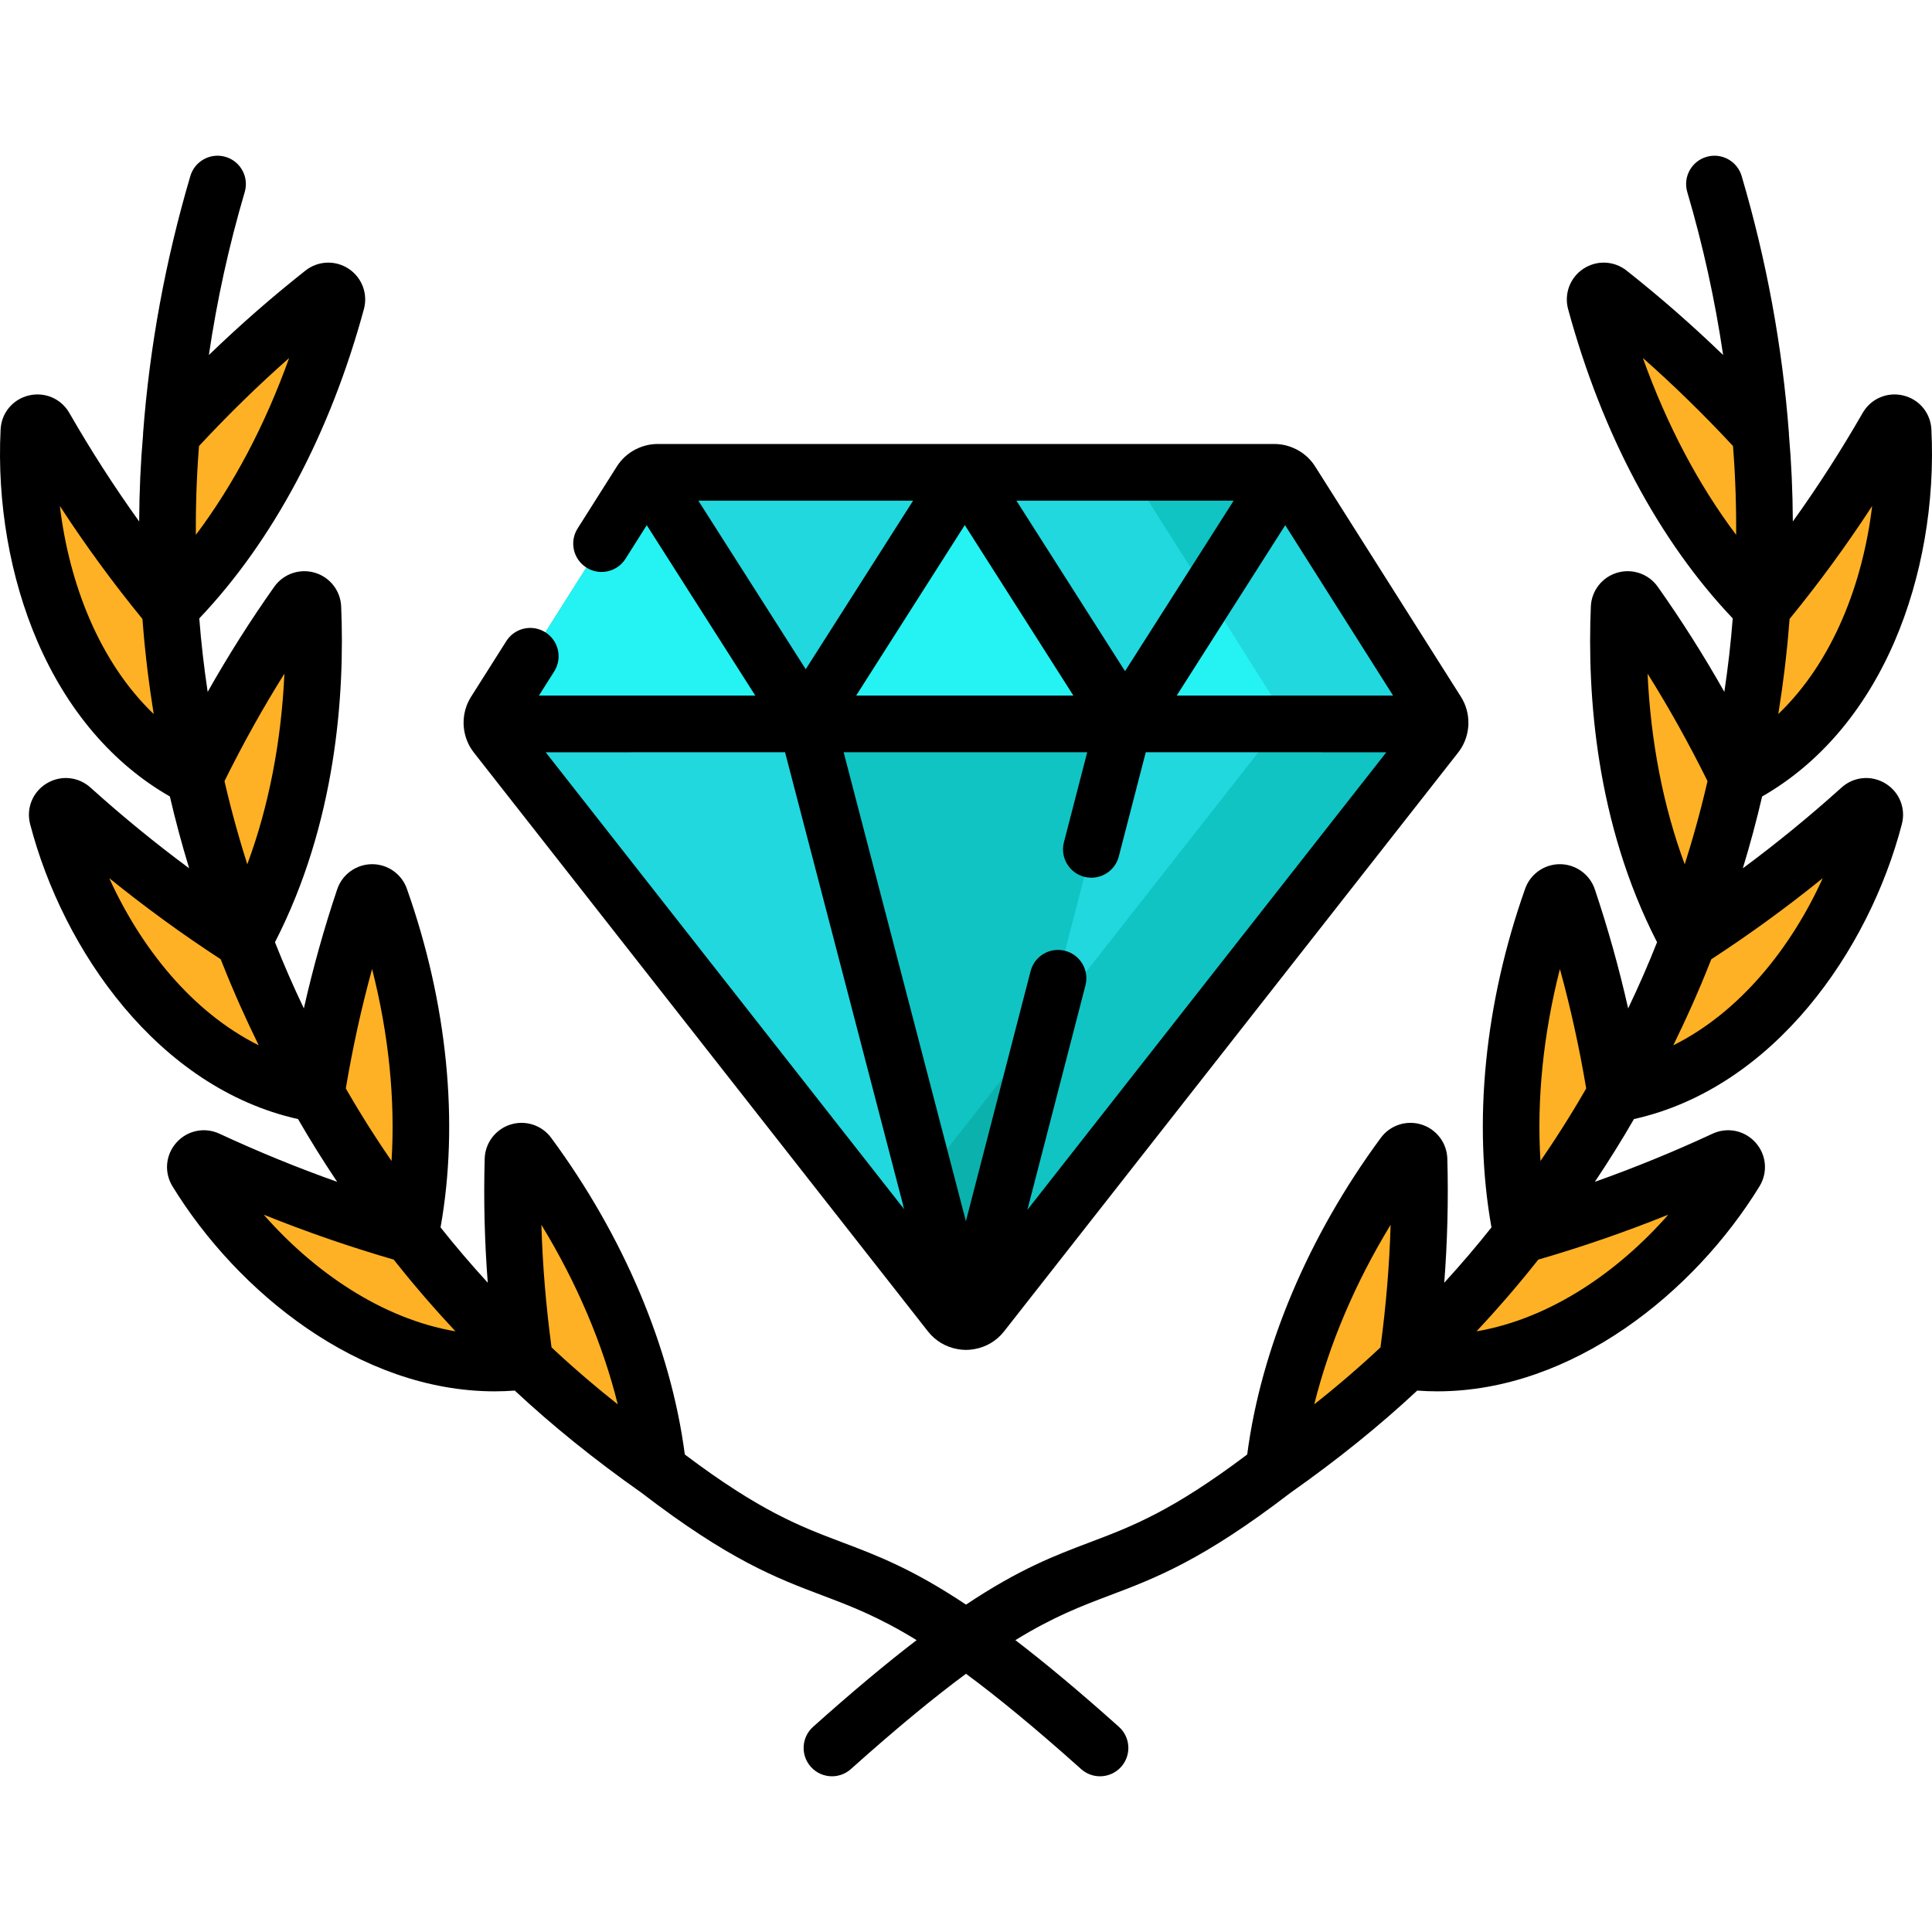 <?xml version="1.0" encoding="iso-8859-1"?>
<!-- Generator: Adobe Illustrator 19.0.0, SVG Export Plug-In . SVG Version: 6.00 Build 0)  -->
<svg version="1.1" id="Capa_1" xmlns="http://www.w3.org/2000/svg" xmlns:xlink="http://www.w3.org/1999/xlink" x="0px" y="0px"
	 viewBox="0 0 512.002 512.002" style="enable-background:new 0 0 512.002 512.002;" xml:space="preserve">
<g>
	<path style="fill:#FFB125;" d="M45.462,115.009c12.537-13.679,25.676-25.988,40.142-37.415c1.701-1.344,4.15,0.265,3.581,2.356
		c-8.108,29.802-22.275,59.254-44.114,81.148C44.09,145.771,44.075,130.316,45.462,115.009z"/>
	<path style="fill:#FFB125;" d="M45.072,161.11c-12.609-15.216-23.444-30.948-33.207-47.932c-1.116-1.942-4.086-1.249-4.199,0.988
		c-1.761,34.791,11.532,75.5,43.918,91.918C48.356,191.29,46.031,176.233,45.072,161.11z"/>
	<path style="fill:#FFB125;" d="M51.582,206.074c7.935-16.327,16.818-31.518,27.228-46.242c1.235-1.747,4.005-0.946,4.095,1.191
		c1.268,30.053-3.889,61.823-18.289,88.205C59.279,235.186,54.776,220.762,51.582,206.074z"/>
	<path style="fill:#FFB125;" d="M64.62,249.238c-16.372-10.522-31.329-22.028-45.676-34.951c-1.655-1.491-4.251,0.066-3.69,2.221
		c8.643,33.231,33.359,67.333,68.548,73.357C76.487,276.803,69.934,263.245,64.62,249.238z"/>
	<path style="fill:#FFB125;" d="M83.796,289.856c2.868-17.812,6.971-34.804,12.681-51.791c0.679-2.021,3.548-2.059,4.26-0.05
		c9.987,28.195,14.033,60.005,8.007,89.238C99.585,315.398,91.111,302.94,83.796,289.856z"/>
	<path style="fill:#FFB125;" d="M108.751,327.262c-18.663-5.288-36.295-11.9-53.758-20.005c-2.018-0.936-4.039,1.308-2.877,3.204
		c17.954,29.279,51.568,54.63,86.973,50.261C128.221,350.31,117.951,339.186,108.751,327.262z"/>
	<path style="fill:#FFB125;" d="M139.081,360.714c-2.547-17.947-3.628-35.449-3.128-53.442c0.059-2.133,2.795-3.007,4.062-1.29
		c17.882,24.244,31.223,53.694,34.415,83.551C161.994,380.795,150.055,371.244,139.081,360.714z"/>
	<path style="fill:#FFB125;" d="M466.54,115.009c-12.537-13.679-25.676-25.988-40.142-37.415c-1.701-1.344-4.15,0.265-3.581,2.356
		c8.108,29.802,22.275,59.254,44.114,81.148C467.912,145.771,467.927,130.316,466.54,115.009z"/>
	<path style="fill:#FFB125;" d="M466.93,161.11c12.609-15.216,23.444-30.948,33.207-47.932c1.116-1.942,4.086-1.249,4.199,0.988
		c1.761,34.791-11.532,75.5-43.918,91.918C463.646,191.29,465.971,176.233,466.93,161.11z"/>
	<path style="fill:#FFB125;" d="M460.42,206.074c-7.935-16.327-16.818-31.518-27.228-46.242c-1.235-1.747-4.005-0.946-4.095,1.191
		c-1.268,30.053,3.889,61.823,18.289,88.205C452.723,235.186,457.226,220.762,460.42,206.074z"/>
	<path style="fill:#FFB125;" d="M447.382,249.238c16.372-10.522,31.329-22.028,45.676-34.951c1.655-1.491,4.251,0.066,3.69,2.221
		c-8.643,33.231-33.359,67.333-68.548,73.357C435.515,276.803,442.068,263.245,447.382,249.238z"/>
	<path style="fill:#FFB125;" d="M428.206,289.856c-2.868-17.812-6.971-34.804-12.681-51.791c-0.679-2.021-3.548-2.059-4.26-0.05
		c-9.987,28.195-14.033,60.005-8.007,89.238C412.417,315.398,420.891,302.94,428.206,289.856z"/>
	<path style="fill:#FFB125;" d="M403.251,327.262c18.663-5.288,36.295-11.9,53.758-20.005c2.018-0.936,4.039,1.308,2.877,3.204
		c-17.954,29.279-51.568,54.63-86.973,50.261C383.781,350.31,394.051,339.186,403.251,327.262z"/>
	<path style="fill:#FFB125;" d="M372.921,360.714c2.547-17.947,3.628-35.449,3.128-53.442c-0.059-2.133-2.795-3.007-4.062-1.29
		c-17.882,24.244-31.223,53.694-34.415,83.551C350.008,380.795,361.947,371.244,372.921,360.714z"/>
</g>
<path style="fill:#10C4C4;" d="M342.186,127.639c-0.973-1.537-2.664-2.468-4.483-2.468h-81.702h-81.702
	c-1.819,0-3.51,0.931-4.483,2.468l-38.64,61.047c-1.201,1.897-1.077,4.345,0.309,6.112L251.827,348.2
	c2.124,2.708,6.224,2.708,8.349,0l120.342-153.402c1.386-1.767,1.51-4.215,0.309-6.112L342.186,127.639z"/>
<path style="fill:#21D8DE;" d="M169.816,127.639l-0.66,1.043l-37.98,60.004c-0.612,0.967-0.876,2.076-0.808,3.165h251.267
	c0.068-1.089-0.196-2.198-0.808-3.165l-37.98-60.004l-0.66-1.043c-0.973-1.537-2.664-2.468-4.483-2.468h-81.703h-81.702
	C172.48,125.171,170.789,126.102,169.816,127.639z"/>
<g>
	<polygon style="fill:#25F2F2;" points="255.674,125.17 213.2,191.847 256.001,191.847 298.149,191.847 	"/>
	<path style="fill:#25F2F2;" d="M298.149,191.847l83.485,0.004l0,0c0.033-0.536-0.016-1.076-0.145-1.602
		c-0.002-0.009-0.003-0.019-0.005-0.028c-0.059-0.235-0.141-0.466-0.234-0.694c-0.013-0.031-0.019-0.064-0.033-0.095
		c-0.109-0.256-0.24-0.505-0.392-0.746l-7.828-12.367l-25.166-39.759l-5.647-8.921c-0.123-0.195-0.258-0.379-0.404-0.554
		c-0.016-0.02-0.036-0.036-0.052-0.056c-0.132-0.154-0.269-0.302-0.417-0.439c-0.003-0.003-0.007-0.005-0.01-0.008
		c-0.329-0.303-0.694-0.563-1.085-0.774l0,0L298.149,191.847z"/>
</g>
<path style="fill:#21D8DE;" d="M381.634,191.85L381.634,191.85c0.033-0.536-0.016-1.076-0.145-1.602c0,0,0-0.001,0-0.002
	c-0.002-0.009-0.002-0.018-0.005-0.027c-0.059-0.235-0.141-0.466-0.234-0.694c-0.013-0.031-0.019-0.064-0.033-0.095
	c-0.109-0.256-0.24-0.505-0.392-0.746l-7.068-11.167l-8.639-13.649l-17.286-27.31l-5.647-8.921
	c-0.123-0.195-0.258-0.379-0.404-0.554c-0.013-0.016-0.028-0.03-0.043-0.046c-0.003-0.004-0.007-0.007-0.011-0.011
	c-0.132-0.153-0.269-0.302-0.416-0.438c-0.001-0.001-0.002-0.002-0.004-0.003c-0.003-0.003-0.006-0.004-0.009-0.007
	c-0.328-0.302-0.692-0.562-1.082-0.772l0,0l0,0l-20.204,31.715l18.664,29.487c0.933,1.474,1.057,3.278,0.419,4.839L381.634,191.85z"
	/>
<path style="fill:#25F2F2;" d="M171.784,125.808c-0.79,0.425-1.473,1.048-1.968,1.831l-13.572,21.442l-25.068,39.605
	c-0.612,0.967-0.876,2.076-0.808,3.165l83.485-0.004L171.784,125.808z"/>
<g>
	<path style="fill:#21D8DE;" d="M213.853,191.847h-83.486c0.064,1.051,0.437,2.083,1.117,2.951L251.827,348.2
		c0.861,1.098,2.048,1.742,3.295,1.95L213.853,191.847z"/>
	<path style="fill:#21D8DE;" d="M380.518,194.798c0.171-0.218,0.321-0.446,0.454-0.682c0.114-0.204,0.207-0.416,0.292-0.631
		c0.013-0.032,0.031-0.062,0.043-0.094c0.185-0.495,0.294-1.013,0.327-1.535c0-0.002,0.001-0.004,0.001-0.005l-83.812-0.004
		l-40.95,158.304l0,0c0.583-0.096,1.152-0.292,1.682-0.581c0.048-0.027,0.098-0.051,0.146-0.079c0.086-0.051,0.17-0.107,0.253-0.163
		c0.075-0.051,0.15-0.103,0.224-0.158c0.068-0.051,0.136-0.104,0.203-0.159c0.09-0.075,0.177-0.153,0.262-0.235
		c0.05-0.047,0.101-0.092,0.149-0.142c0.133-0.137,0.263-0.28,0.384-0.435l76.283-97.239L380.518,194.798z"/>
</g>
<g>
	<path style="fill:#10C4C4;" d="M380.518,194.798c0.171-0.218,0.322-0.446,0.454-0.682c0.113-0.202,0.205-0.412,0.289-0.624
		c0.004-0.009,0.009-0.018,0.013-0.028c0.011-0.024,0.024-0.048,0.033-0.073c0.185-0.494,0.293-1.01,0.326-1.532
		c0-0.003,0.001-0.006,0.001-0.009l-42.537-0.002c-0.183,0.448-0.419,0.879-0.728,1.273l-60.987,77.741l-20.51,79.288l0,0
		c0.583-0.096,1.152-0.292,1.681-0.581c0.034-0.019,0.068-0.037,0.102-0.056c0.014-0.008,0.029-0.015,0.044-0.024
		c0.086-0.05,0.169-0.106,0.252-0.162c0.076-0.051,0.151-0.103,0.225-0.158c0.068-0.051,0.136-0.104,0.202-0.159
		c0.034-0.028,0.065-0.059,0.098-0.088c0.055-0.048,0.111-0.096,0.165-0.147c0.05-0.047,0.1-0.092,0.149-0.142
		c0.133-0.137,0.263-0.28,0.384-0.435l76.283-97.239L380.518,194.798z"/>
	<path style="fill:#10C4C4;" d="M320.014,157.523l20.195-31.702c-0.373-0.201-0.762-0.374-1.175-0.481
		c-0.43-0.111-0.876-0.17-1.331-0.17H299.41c0.23,0.244,0.445,0.503,0.628,0.792L320.014,157.523z"/>
</g>
<g>
	<path style="fill:#0BB2AD;" d="M252.455,348.86c-0.221-0.2-0.434-0.414-0.626-0.658
		C252.021,348.447,252.234,348.661,252.455,348.86z"/>
	<path style="fill:#0BB2AD;" d="M253.17,349.394c-0.172-0.109-0.34-0.227-0.501-0.357
		C252.83,349.167,252.997,349.286,253.17,349.394z"/>
	<path style="fill:#0BB2AD;" d="M253.995,349.816c-0.192-0.078-0.383-0.161-0.566-0.262
		C253.613,349.655,253.803,349.74,253.995,349.816z"/>
	<path style="fill:#0BB2AD;" d="M254.851,350.08c-0.063-0.014-0.125-0.032-0.187-0.048
		C254.727,350.047,254.788,350.066,254.851,350.08z"/>
	<path style="fill:#0BB2AD;" d="M234.27,325.819l0.764,0.975L234.27,325.819z"/>
	<path style="fill:#0BB2AD;" d="M245.16,311.937l9.954,38.182c0.585,0.093,1.181,0.099,1.767-0.001l20.502-79.256L245.16,311.937z"
		/>
</g>
<g>
	<path style="fill:#21D8DE;" d="M255.122,350.15l-0.008-0.03c-0.088-0.014-0.176-0.021-0.263-0.04
		C254.943,350.1,255.031,350.135,255.122,350.15z"/>
	<path style="fill:#21D8DE;" d="M254.664,350.031c-0.227-0.056-0.45-0.128-0.669-0.215
		C254.214,349.905,254.437,349.973,254.664,350.031z"/>
	<polygon style="fill:#21D8DE;" points="235.034,326.794 251.827,348.2 251.829,348.202 251.827,348.2 	"/>
	<path style="fill:#21D8DE;" d="M252.668,349.037c-0.072-0.058-0.144-0.114-0.213-0.177
		C252.525,348.923,252.596,348.979,252.668,349.037z"/>
	<path style="fill:#21D8DE;" d="M253.429,349.554c-0.089-0.048-0.173-0.106-0.26-0.16
		C253.256,349.449,253.34,349.506,253.429,349.554z"/>
</g>
<path style="fill:#10C4C4;" d="M234.27,325.819l0.764,0.974l16.793,21.406c0.001,0.001,0.001,0.002,0.002,0.002
	c0.192,0.244,0.405,0.459,0.626,0.658c0.069,0.062,0.141,0.119,0.213,0.177c0.161,0.131,0.329,0.249,0.501,0.357
	c0.086,0.054,0.171,0.112,0.26,0.16c0.184,0.101,0.374,0.184,0.566,0.262c0.219,0.087,0.442,0.159,0.669,0.215
	c0.063,0.016,0.124,0.035,0.187,0.048c0.087,0.018,0.175,0.026,0.263,0.04l-9.954-38.182L234.27,325.819z"/>
<path d="M499.642,207.617c-3.718-2.257-8.385-1.819-11.611,1.091c-8.537,7.69-17.201,14.77-26.158,21.398
	c1.969-6.463,3.67-12.815,5.11-19.03c15.102-8.629,27.192-22.76,35.097-41.084c7.274-16.862,10.74-36.822,9.759-56.204
	c-0.221-4.354-3.218-7.963-7.459-8.982c-4.252-1.017-8.573,0.838-10.755,4.631c-5.795,10.081-11.926,19.6-18.502,28.76
	c-0.044-7.929-0.389-15.619-1.034-23.015c-0.002-0.148,0-0.295-0.011-0.444c-1.716-22.852-5.929-45.76-12.52-68.086
	c-1.175-3.979-5.355-6.251-9.331-5.078c-3.979,1.175-6.253,5.352-5.078,9.331c4.195,14.212,7.357,28.668,9.499,43.184
	c-8.215-7.937-16.686-15.349-25.594-22.386c-3.315-2.619-7.914-2.812-11.444-0.48c-3.526,2.33-5.149,6.631-4.042,10.703
	c9.008,33.111,24.067,61.348,43.624,81.957c-0.485,6.31-1.225,12.81-2.222,19.47c-5.461-9.656-11.3-18.88-17.646-27.855
	c-2.414-3.412-6.732-4.907-10.742-3.727c-4.004,1.18-6.814,4.771-6.991,8.938c-0.984,23.341,1.333,57.403,17.545,88.99
	c-2.272,5.752-4.826,11.606-7.657,17.536c-2.435-10.761-5.356-21.211-8.835-31.562c-1.327-3.945-5.019-6.619-9.188-6.653
	c-0.026,0-0.053,0-0.078,0c-4.127,0-7.816,2.6-9.194,6.49c-10.759,30.375-13.88,62.085-8.931,89.766
	c-3.872,4.881-8.046,9.775-12.509,14.656c0.844-11.032,1.117-21.914,0.813-32.867c-0.116-4.165-2.869-7.801-6.849-9.049
	c-3.969-1.247-8.298,0.164-10.766,3.51c-19.249,26.098-31.736,55.769-35.422,83.934c-20.016,15.067-30.583,19.066-41.74,23.284
	c-9.194,3.476-18.579,7.033-32.779,16.499c-14.2-9.467-23.585-13.023-32.779-16.499c-11.157-4.218-21.725-8.218-41.74-23.284
	c-3.686-28.166-16.173-57.837-35.423-83.935c-2.469-3.344-6.796-4.753-10.765-3.509c-3.981,1.248-6.733,4.884-6.849,9.051
	c-0.304,10.952-0.031,21.833,0.813,32.865c-4.463-4.881-8.637-9.774-12.509-14.656c4.949-27.681,1.828-59.391-8.931-89.767
	c-1.378-3.89-5.066-6.489-9.194-6.489c-0.025,0-0.052,0-0.078,0c-4.168,0.033-7.861,2.707-9.189,6.655
	c-3.478,10.349-6.4,20.799-8.834,31.56c-2.83-5.93-5.385-11.784-7.657-17.536c16.212-31.587,18.529-65.649,17.545-88.992
	c-0.177-4.165-2.987-7.756-6.991-8.936c-4.009-1.179-8.33,0.316-10.742,3.727c-6.346,8.974-12.185,18.198-17.646,27.855
	c-0.997-6.66-1.737-13.16-2.222-19.47c19.557-20.609,34.616-48.845,43.624-81.957c1.107-4.072-0.516-8.373-4.042-10.703
	c-3.529-2.331-8.128-2.139-11.444,0.48C72.04,78.74,63.569,86.152,55.354,94.089c2.142-14.517,5.304-28.972,9.499-43.184
	c1.175-3.979-1.099-8.156-5.078-9.331c-3.975-1.176-8.156,1.098-9.331,5.078c-6.591,22.327-10.803,45.234-12.52,68.086
	c-0.011,0.149-0.008,0.296-0.011,0.444c-0.646,7.396-0.99,15.086-1.034,23.015c-6.576-9.16-12.707-18.68-18.503-28.763
	c-2.181-3.79-6.501-5.644-10.754-4.628c-4.241,1.019-7.238,4.628-7.459,8.983c-0.981,19.381,2.485,39.341,9.759,56.203
	c7.905,18.325,19.995,32.455,35.097,41.084c1.439,6.215,3.141,12.567,5.11,19.03c-8.956-6.628-17.62-13.707-26.156-21.397
	c-3.229-2.91-7.897-3.35-11.613-1.091c-3.709,2.252-5.467,6.585-4.376,10.783c8.684,33.385,33.876,69.874,71,78.168
	c3.172,5.5,6.628,11.051,10.367,16.628c-10.469-3.711-20.8-7.927-31.195-12.752c-3.937-1.825-8.522-0.878-11.411,2.364
	c-2.881,3.234-3.297,7.888-1.033,11.58c17.157,27.98,49.51,54.334,85.399,54.334c1.761,0,3.532-0.072,5.31-0.202
	c9.927,9.272,21.193,18.368,33.567,27.071c23.314,17.898,35.824,22.628,47.92,27.201c7.529,2.846,14.858,5.622,25.003,11.863
	c-7.767,5.953-16.764,13.423-27.437,22.973c-3.092,2.766-3.356,7.514-0.589,10.606c1.484,1.659,3.538,2.503,5.6,2.503
	c1.783,0,3.573-0.631,5.006-1.914c12.377-11.075,22.27-19.169,30.508-25.256c8.238,6.087,18.131,14.181,30.508,25.256
	c1.433,1.283,3.223,1.914,5.006,1.914c2.063,0,4.117-0.845,5.6-2.503c2.767-3.092,2.503-7.84-0.589-10.606
	c-10.673-9.551-19.67-17.02-27.437-22.973c10.145-6.24,17.475-9.016,25.003-11.863c12.097-4.573,24.607-9.304,47.92-27.201
	c12.375-8.703,23.64-17.8,33.567-27.071c1.777,0.13,3.547,0.202,5.31,0.202c35.885,0,68.243-26.356,85.399-54.334
	c2.264-3.692,1.848-8.346-1.033-11.58c-2.888-3.241-7.473-4.192-11.409-2.364c-10.396,4.824-20.727,9.041-31.197,12.752
	c3.739-5.577,7.195-11.128,10.367-16.629c37.124-8.294,62.316-44.783,71-78.169C505.109,214.202,503.35,209.869,499.642,207.617z
	 M471.55,187.369c0.207-1.327,0.412-2.653,0.6-3.969c0.115-0.808,0.218-1.608,0.326-2.412c0.166-1.231,0.329-2.461,0.477-3.682
	c0.1-0.823,0.191-1.64,0.284-2.458c0.135-1.193,0.265-2.383,0.383-3.565c0.081-0.812,0.157-1.62,0.231-2.427
	c0.108-1.183,0.208-2.36,0.299-3.531c0.034-0.431,0.079-0.871,0.11-1.301c7.857-9.614,15.098-19.517,21.882-29.931
	c-2.448,20.436-10.365,41.226-24.873,55.136C471.37,188.605,471.453,187.991,471.55,187.369z M15.861,134.093
	c6.784,10.415,14.025,20.317,21.882,29.931c0.031,0.43,0.077,0.869,0.11,1.301c0.091,1.171,0.191,2.348,0.299,3.531
	c0.074,0.807,0.15,1.615,0.231,2.427c0.119,1.182,0.248,2.372,0.383,3.565c0.092,0.818,0.184,1.635,0.284,2.458
	c0.149,1.221,0.312,2.451,0.477,3.682c0.108,0.804,0.211,1.604,0.326,2.412c0.188,1.316,0.393,2.642,0.6,3.969
	c0.097,0.622,0.18,1.236,0.281,1.861C26.226,175.32,18.309,154.53,15.861,134.093z M75.375,178.526
	c-0.826,18.08-4.183,35.296-9.84,50.522c-0.175-0.553-0.345-1.104-0.517-1.655c-0.332-1.067-0.662-2.132-0.979-3.192
	c-0.233-0.78-0.456-1.556-0.681-2.332c-0.296-1.022-0.59-2.043-0.872-3.059c-0.222-0.8-0.436-1.596-0.649-2.391
	c-0.263-0.98-0.522-1.957-0.771-2.93c-0.208-0.812-0.409-1.62-0.607-2.427c-0.233-0.948-0.461-1.893-0.681-2.833
	c-0.097-0.412-0.188-0.822-0.282-1.233C64.437,197.016,69.691,187.594,75.375,178.526z M51.916,136.527
	c0.01-0.847,0.028-1.687,0.045-2.528c0.022-1.088,0.046-2.174,0.08-3.251c0.027-0.848,0.061-1.689,0.096-2.53
	c0.043-1.049,0.09-2.094,0.145-3.132c0.045-0.851,0.095-1.697,0.148-2.54c0.063-1.006,0.131-2.007,0.206-3.003
	c0.034-0.451,0.071-0.899,0.107-1.348c7.75-8.337,15.651-16.055,23.884-23.322c-6.386,17.781-14.734,33.601-24.723,46.867
	c-0.004-0.624-0.002-1.243-0.002-1.864C51.903,138.756,51.903,137.637,51.916,136.527z M28.952,232.719
	c9.521,7.706,19.295,14.817,29.536,21.497c0.159,0.408,0.334,0.821,0.496,1.23c0.411,1.037,0.83,2.077,1.258,3.12
	c0.316,0.771,0.635,1.542,0.961,2.315c0.441,1.048,0.895,2.1,1.353,3.153c0.333,0.766,0.665,1.531,1.008,2.3
	c0.486,1.092,0.988,2.188,1.492,3.284c0.337,0.733,0.668,1.463,1.013,2.198c0.56,1.193,1.139,2.39,1.719,3.588
	c0.261,0.539,0.508,1.075,0.774,1.615C50.827,268.179,37.269,251.067,28.952,232.719z M98.608,256.795
	c4.414,17.299,6.167,34.638,5.155,50.878c-0.358-0.522-0.711-1.043-1.064-1.564c-0.576-0.85-1.152-1.7-1.715-2.548
	c-0.475-0.717-0.939-1.432-1.404-2.147c-0.555-0.853-1.108-1.706-1.648-2.556c-0.456-0.718-0.902-1.434-1.348-2.15
	c-0.526-0.844-1.047-1.687-1.559-2.529c-0.435-0.716-0.862-1.43-1.287-2.144c-0.501-0.843-0.997-1.685-1.484-2.526
	c-0.206-0.356-0.407-0.711-0.611-1.067C93.486,277.521,95.789,267.048,98.608,256.795z M69.879,321.897
	c11.339,4.57,22.74,8.51,34.451,11.912c0.279,0.355,0.575,0.71,0.857,1.064c0.693,0.872,1.396,1.744,2.108,2.616
	c0.529,0.648,1.059,1.295,1.598,1.943c0.738,0.888,1.489,1.776,2.245,2.664c0.537,0.63,1.072,1.26,1.618,1.891
	c0.8,0.924,1.617,1.846,2.437,2.769c0.526,0.592,1.045,1.183,1.579,1.775c0.903,1.001,1.826,2,2.751,2.999
	c0.397,0.429,0.779,0.858,1.18,1.287C101.127,349.466,83.165,337.022,69.879,321.897z M162.233,370.983
	c-0.83-0.666-1.661-1.333-2.477-2.002c-0.668-0.548-1.325-1.098-1.983-1.648c-0.804-0.671-1.605-1.343-2.393-2.016
	c-0.645-0.551-1.28-1.103-1.914-1.655c-0.779-0.678-1.553-1.356-2.316-2.036c-0.619-0.552-1.231-1.104-1.84-1.657
	c-0.754-0.685-1.502-1.37-2.24-2.057c-0.306-0.284-0.607-0.569-0.91-0.854c-1.481-11.037-2.371-21.782-2.686-32.471
	c9.373,15.378,16.266,31.595,20.237,47.578C163.215,371.771,162.725,371.377,162.233,370.983z M365.842,357.058
	c-0.303,0.285-0.604,0.57-0.91,0.854c-0.738,0.687-1.486,1.372-2.24,2.057c-0.609,0.553-1.221,1.105-1.84,1.657
	c-0.763,0.68-1.537,1.358-2.316,2.036c-0.635,0.552-1.27,1.104-1.914,1.655c-0.789,0.674-1.59,1.345-2.393,2.016
	c-0.658,0.55-1.315,1.1-1.983,1.648c-0.816,0.669-1.647,1.336-2.477,2.002c-0.491,0.394-0.981,0.788-1.477,1.181
	c3.972-15.983,10.865-32.2,20.237-47.578C368.214,335.275,367.323,346.021,365.842,357.058z M413.394,256.795
	c2.819,10.252,5.122,20.726,6.965,31.647c-0.204,0.356-0.405,0.711-0.611,1.067c-0.487,0.84-0.983,1.683-1.484,2.526
	c-0.424,0.714-0.852,1.428-1.287,2.144c-0.511,0.841-1.033,1.685-1.559,2.529c-0.446,0.716-0.892,1.432-1.348,2.15
	c-0.541,0.851-1.094,1.704-1.648,2.556c-0.465,0.715-0.929,1.431-1.404,2.147c-0.563,0.848-1.138,1.698-1.715,2.548
	c-0.353,0.521-0.706,1.042-1.064,1.564C407.227,291.434,408.98,274.094,413.394,256.795z M442.124,321.897
	c-13.288,15.126-31.247,27.57-50.825,30.92c0.446-0.477,0.872-0.955,1.314-1.432c0.87-0.941,1.74-1.882,2.591-2.824
	c0.565-0.626,1.115-1.252,1.671-1.879c0.792-0.892,1.581-1.783,2.354-2.675c0.56-0.646,1.109-1.292,1.659-1.938
	c0.745-0.875,1.484-1.749,2.212-2.624c0.545-0.655,1.081-1.31,1.616-1.965c0.708-0.868,1.407-1.736,2.098-2.604
	c0.283-0.356,0.58-0.711,0.86-1.067C419.383,330.407,430.784,326.466,442.124,321.897z M435.375,94.873
	c8.232,7.267,16.134,14.985,23.884,23.322c0.036,0.449,0.074,0.897,0.107,1.348c0.074,0.996,0.143,1.998,0.206,3.004
	c0.053,0.841,0.103,1.685,0.148,2.534c0.055,1.041,0.102,2.089,0.145,3.141c0.034,0.839,0.068,1.679,0.095,2.525
	c0.034,1.077,0.058,2.164,0.08,3.252c0.017,0.841,0.036,1.681,0.046,2.528c0.013,1.11,0.013,2.229,0.014,3.349
	c0,0.621,0.002,1.24-0.002,1.864C450.109,128.476,441.759,112.652,435.375,94.873z M436.627,178.526
	c5.685,9.068,10.938,18.491,15.878,28.468c-0.094,0.411-0.185,0.821-0.282,1.233c-0.22,0.941-0.448,1.886-0.681,2.833
	c-0.198,0.807-0.4,1.615-0.607,2.427c-0.249,0.973-0.508,1.951-0.771,2.93c-0.213,0.796-0.427,1.591-0.649,2.391
	c-0.282,1.015-0.576,2.036-0.872,3.059c-0.225,0.777-0.448,1.552-0.681,2.332c-0.317,1.06-0.647,2.126-0.979,3.192
	c-0.171,0.551-0.341,1.102-0.517,1.655C440.81,213.822,437.452,196.605,436.627,178.526z M443.44,277.02
	c0.265-0.54,0.513-1.076,0.774-1.615c0.58-1.198,1.16-2.395,1.719-3.588c0.345-0.734,0.676-1.465,1.013-2.198
	c0.504-1.097,1.006-2.193,1.492-3.284c0.342-0.769,0.674-1.534,1.008-2.3c0.458-1.053,0.912-2.105,1.353-3.153
	c0.326-0.774,0.645-1.545,0.961-2.315c0.428-1.043,0.848-2.083,1.259-3.12c0.162-0.409,0.337-0.822,0.496-1.23
	c10.241-6.68,20.015-13.79,29.536-21.497C474.733,251.068,461.175,268.179,443.44,277.02z"/>
<path d="M122.884,192.4c0.008,0.116,0.017,0.233,0.031,0.348c0.229,2.387,1.115,4.716,2.661,6.686l120.341,153.402
	c1.972,2.514,4.749,4.144,7.826,4.689c0.091,0.017,0.182,0.033,0.273,0.047c0.652,0.101,1.312,0.171,1.985,0.171
	c0.668,0,1.324-0.069,1.971-0.169c0.098-0.015,0.194-0.031,0.291-0.05c3.075-0.546,5.851-2.175,7.822-4.688l120.341-153.401
	c1.546-1.97,2.432-4.3,2.661-6.687c0.014-0.115,0.022-0.23,0.031-0.346c0.011-0.155,0.019-0.309,0.023-0.464
	c0-0.029,0.004-0.057,0.004-0.086c0-0.017-0.002-0.034-0.003-0.051c0.054-2.467-0.592-4.953-1.97-7.131l-38.639-61.046
	c-1.234-1.951-2.936-3.478-4.904-4.504c-0.063-0.032-0.128-0.06-0.192-0.091c-1.75-0.876-3.699-1.368-5.735-1.368H174.299
	c-2.041,0-3.993,0.494-5.746,1.373c-0.06,0.028-0.12,0.054-0.178,0.084c-1.969,1.026-3.671,2.553-4.906,4.504l-10.396,16.423
	c-2.219,3.505-1.176,8.146,2.329,10.364c3.506,2.219,8.147,1.177,10.364-2.329l5.632-8.897l28.764,45.154l-57.346,0.002l4.054-6.404
	c2.219-3.505,1.176-8.146-2.329-10.364c-3.505-2.219-8.146-1.177-10.364,2.329l-9.348,14.768c-1.379,2.178-2.024,4.664-1.97,7.131
	c0,0.017-0.003,0.034-0.003,0.051c0,0.029,0.004,0.057,0.004,0.086C122.866,192.092,122.874,192.246,122.884,192.4z
	 M272.273,320.609l15.386-59.478c1.039-4.016-1.374-8.114-5.391-9.153c-4.021-1.043-8.114,1.375-9.152,5.391l-17.142,66.266
	l-32.399-124.277h64.547l-6.169,23.851c-1.039,4.016,1.374,8.114,5.391,9.152c0.631,0.163,1.264,0.242,1.886,0.242
	c3.342,0,6.392-2.247,7.267-5.633l7.142-27.613l63.753,0.003L272.273,320.609z M340.603,139.182l28.582,45.156l-57.347-0.002
	L340.603,139.182z M326.933,132.682l-28.785,45.185l-28.784-45.185H326.933z M284.458,184.335h-57.567l28.784-45.185
	L284.458,184.335z M185.069,132.682h56.915l-28.457,44.672L185.069,132.682z M208.049,199.358l31.575,121.116l-95.012-121.113
	L208.049,199.358z"/>
<g>
</g>
<g>
</g>
<g>
</g>
<g>
</g>
<g>
</g>
<g>
</g>
<g>
</g>
<g>
</g>
<g>
</g>
<g>
</g>
<g>
</g>
<g>
</g>
<g>
</g>
<g>
</g>
<g>
</g>
</svg>
